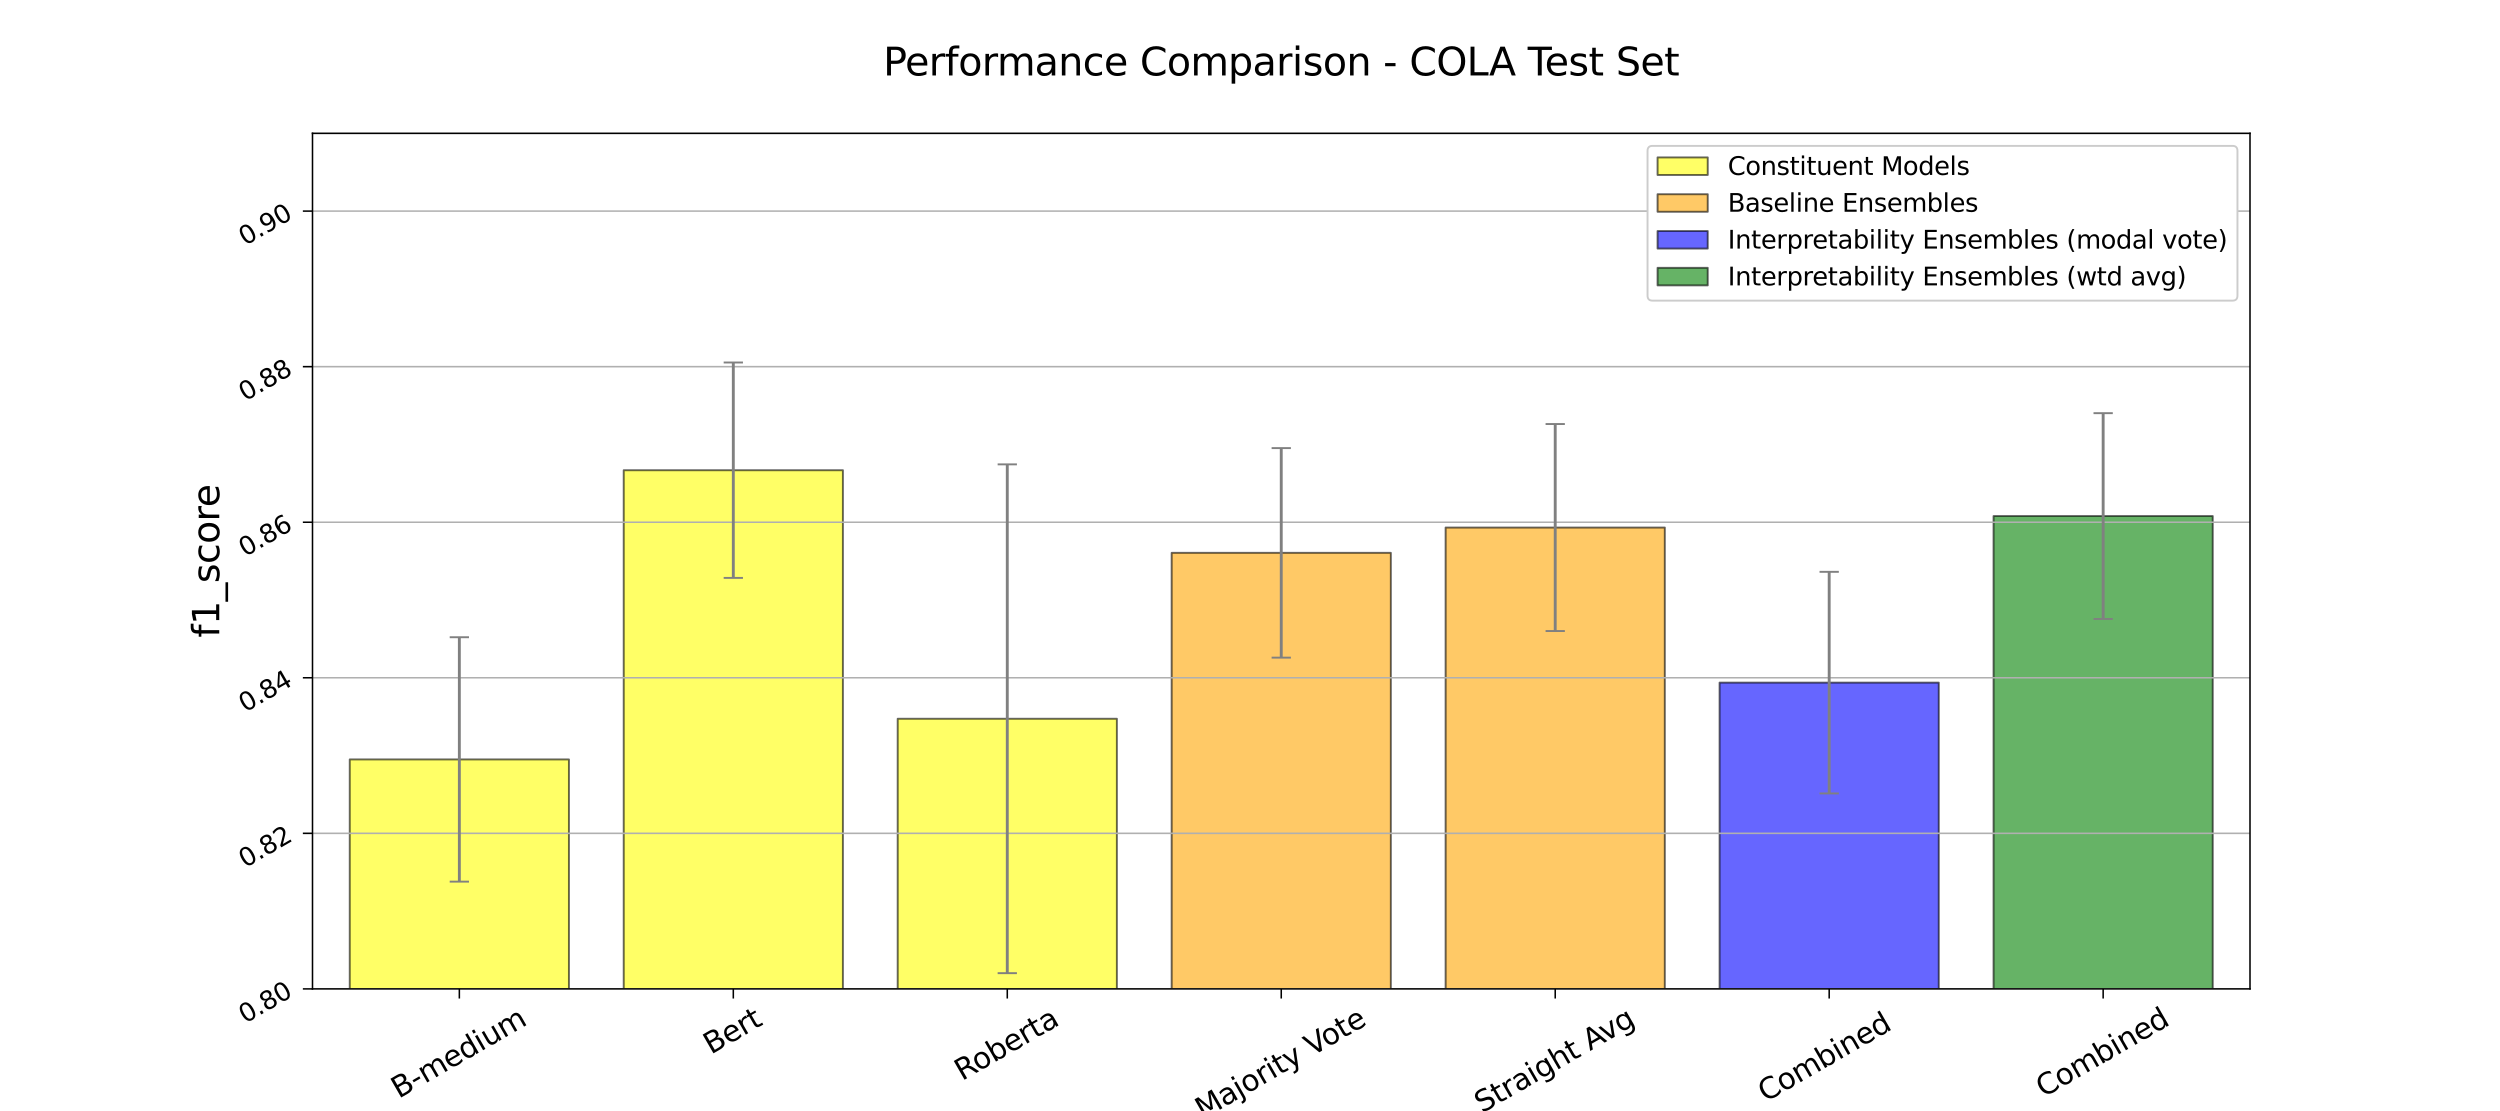 <?xml version="1.0" encoding="utf-8" standalone="no"?>
<!DOCTYPE svg PUBLIC "-//W3C//DTD SVG 1.1//EN"
  "http://www.w3.org/Graphics/SVG/1.1/DTD/svg11.dtd">
<svg xmlns:xlink="http://www.w3.org/1999/xlink" width="1296pt" height="576pt" viewBox="0 0 1296 576" xmlns="http://www.w3.org/2000/svg" version="1.1">
 <defs>
  <style type="text/css">*{stroke-linejoin: round; stroke-linecap: butt}</style>
 </defs>
 <g id="figure_1">
  <g id="patch_1">
   <path d="M 0 576 
L 1296 576 
L 1296 0 
L 0 0 
z
" style="fill: #ffffff"/>
  </g>
  <g id="axes_1">
   <g id="patch_2">
    <path d="M 162 512.64 
L 1166.4 512.64 
L 1166.4 69.12 
L 162 69.12 
z
" style="fill: #ffffff"/>
   </g>
   <g id="patch_3">
    <path d="M 181.315 3738.24 
L 294.935 3738.24 
L 294.935 393.697 
L 181.315 393.697 
z
" clip-path="url(#pea75ac390c)" style="fill: #ffff00; opacity: 0.6; stroke: #000000; stroke-linejoin: miter"/>
   </g>
   <g id="patch_4">
    <path d="M 323.34 3738.24 
L 436.96 3738.24 
L 436.96 243.761 
L 323.34 243.761 
z
" clip-path="url(#pea75ac390c)" style="fill: #ffff00; opacity: 0.6; stroke: #000000; stroke-linejoin: miter"/>
   </g>
   <g id="patch_5">
    <path d="M 465.365 3738.24 
L 578.985 3738.24 
L 578.985 372.611 
L 465.365 372.611 
z
" clip-path="url(#pea75ac390c)" style="fill: #ffff00; opacity: 0.6; stroke: #000000; stroke-linejoin: miter"/>
   </g>
   <g id="patch_6">
    <path d="M 607.39 3738.24 
L 721.01 3738.24 
L 721.01 286.604 
L 607.39 286.604 
z
" clip-path="url(#pea75ac390c)" style="fill: #ffa500; opacity: 0.6; stroke: #000000; stroke-linejoin: miter"/>
   </g>
   <g id="patch_7">
    <path d="M 749.415 3738.24 
L 863.035 3738.24 
L 863.035 273.48 
L 749.415 273.48 
z
" clip-path="url(#pea75ac390c)" style="fill: #ffa500; opacity: 0.6; stroke: #000000; stroke-linejoin: miter"/>
   </g>
   <g id="patch_8">
    <path d="M 891.44 3738.24 
L 1005.06 3738.24 
L 1005.06 353.867 
L 891.44 353.867 
z
" clip-path="url(#pea75ac390c)" style="fill: #0000ff; opacity: 0.6; stroke: #000000; stroke-linejoin: miter"/>
   </g>
   <g id="patch_9">
    <path d="M 1033.465 3738.24 
L 1147.085 3738.24 
L 1147.085 267.527 
L 1033.465 267.527 
z
" clip-path="url(#pea75ac390c)" style="fill: #008000; opacity: 0.6; stroke: #000000; stroke-linejoin: miter"/>
   </g>
   <g id="matplotlib.axis_1">
    <g id="xtick_1">
     <g id="line2d_1">
      <defs>
       <path id="m9ad0fb14d9" d="M 0 0 
L 0 5 
" style="stroke: #000000; stroke-width: 0.8"/>
      </defs>
      <g>
       <use xlink:href="#m9ad0fb14d9" x="238.125" y="512.64" style="stroke: #000000; stroke-width: 0.8"/>
      </g>
     </g>
     <g id="text_1">
      <!-- B-medium -->
      <g transform="translate(206.701 569.686) rotate(-30) scale(0.15 -0.15)">
       <defs>
        <path id="DejaVuSans-42" d="M 1259 2228 
L 1259 519 
L 2272 519 
Q 2781 519 3026 730 
Q 3272 941 3272 1375 
Q 3272 1813 3026 2020 
Q 2781 2228 2272 2228 
L 1259 2228 
z
M 1259 4147 
L 1259 2741 
L 2194 2741 
Q 2656 2741 2882 2914 
Q 3109 3088 3109 3444 
Q 3109 3797 2882 3972 
Q 2656 4147 2194 4147 
L 1259 4147 
z
M 628 4666 
L 2241 4666 
Q 2963 4666 3353 4366 
Q 3744 4066 3744 3513 
Q 3744 3084 3544 2831 
Q 3344 2578 2956 2516 
Q 3422 2416 3680 2098 
Q 3938 1781 3938 1306 
Q 3938 681 3513 340 
Q 3088 0 2303 0 
L 628 0 
L 628 4666 
z
" transform="scale(0.016)"/>
        <path id="DejaVuSans-2d" d="M 313 2009 
L 1997 2009 
L 1997 1497 
L 313 1497 
L 313 2009 
z
" transform="scale(0.016)"/>
        <path id="DejaVuSans-6d" d="M 3328 2828 
Q 3544 3216 3844 3400 
Q 4144 3584 4550 3584 
Q 5097 3584 5394 3201 
Q 5691 2819 5691 2113 
L 5691 0 
L 5113 0 
L 5113 2094 
Q 5113 2597 4934 2840 
Q 4756 3084 4391 3084 
Q 3944 3084 3684 2787 
Q 3425 2491 3425 1978 
L 3425 0 
L 2847 0 
L 2847 2094 
Q 2847 2600 2669 2842 
Q 2491 3084 2119 3084 
Q 1678 3084 1418 2786 
Q 1159 2488 1159 1978 
L 1159 0 
L 581 0 
L 581 3500 
L 1159 3500 
L 1159 2956 
Q 1356 3278 1631 3431 
Q 1906 3584 2284 3584 
Q 2666 3584 2933 3390 
Q 3200 3197 3328 2828 
z
" transform="scale(0.016)"/>
        <path id="DejaVuSans-65" d="M 3597 1894 
L 3597 1613 
L 953 1613 
Q 991 1019 1311 708 
Q 1631 397 2203 397 
Q 2534 397 2845 478 
Q 3156 559 3463 722 
L 3463 178 
Q 3153 47 2828 -22 
Q 2503 -91 2169 -91 
Q 1331 -91 842 396 
Q 353 884 353 1716 
Q 353 2575 817 3079 
Q 1281 3584 2069 3584 
Q 2775 3584 3186 3129 
Q 3597 2675 3597 1894 
z
M 3022 2063 
Q 3016 2534 2758 2815 
Q 2500 3097 2075 3097 
Q 1594 3097 1305 2825 
Q 1016 2553 972 2059 
L 3022 2063 
z
" transform="scale(0.016)"/>
        <path id="DejaVuSans-64" d="M 2906 2969 
L 2906 4863 
L 3481 4863 
L 3481 0 
L 2906 0 
L 2906 525 
Q 2725 213 2448 61 
Q 2172 -91 1784 -91 
Q 1150 -91 751 415 
Q 353 922 353 1747 
Q 353 2572 751 3078 
Q 1150 3584 1784 3584 
Q 2172 3584 2448 3432 
Q 2725 3281 2906 2969 
z
M 947 1747 
Q 947 1113 1208 752 
Q 1469 391 1925 391 
Q 2381 391 2643 752 
Q 2906 1113 2906 1747 
Q 2906 2381 2643 2742 
Q 2381 3103 1925 3103 
Q 1469 3103 1208 2742 
Q 947 2381 947 1747 
z
" transform="scale(0.016)"/>
        <path id="DejaVuSans-69" d="M 603 3500 
L 1178 3500 
L 1178 0 
L 603 0 
L 603 3500 
z
M 603 4863 
L 1178 4863 
L 1178 4134 
L 603 4134 
L 603 4863 
z
" transform="scale(0.016)"/>
        <path id="DejaVuSans-75" d="M 544 1381 
L 544 3500 
L 1119 3500 
L 1119 1403 
Q 1119 906 1312 657 
Q 1506 409 1894 409 
Q 2359 409 2629 706 
Q 2900 1003 2900 1516 
L 2900 3500 
L 3475 3500 
L 3475 0 
L 2900 0 
L 2900 538 
Q 2691 219 2414 64 
Q 2138 -91 1772 -91 
Q 1169 -91 856 284 
Q 544 659 544 1381 
z
M 1991 3584 
L 1991 3584 
z
" transform="scale(0.016)"/>
       </defs>
       <use xlink:href="#DejaVuSans-42"/>
       <use xlink:href="#DejaVuSans-2d" x="68.604"/>
       <use xlink:href="#DejaVuSans-6d" x="104.688"/>
       <use xlink:href="#DejaVuSans-65" x="202.1"/>
       <use xlink:href="#DejaVuSans-64" x="263.623"/>
       <use xlink:href="#DejaVuSans-69" x="327.1"/>
       <use xlink:href="#DejaVuSans-75" x="354.883"/>
       <use xlink:href="#DejaVuSans-6d" x="418.262"/>
      </g>
     </g>
    </g>
    <g id="xtick_2">
     <g id="line2d_2">
      <g>
       <use xlink:href="#m9ad0fb14d9" x="380.15" y="512.64" style="stroke: #000000; stroke-width: 0.8"/>
      </g>
     </g>
     <g id="text_2">
      <!-- Bert -->
      <g transform="translate(368.55 546.795) rotate(-30) scale(0.15 -0.15)">
       <defs>
        <path id="DejaVuSans-72" d="M 2631 2963 
Q 2534 3019 2420 3045 
Q 2306 3072 2169 3072 
Q 1681 3072 1420 2755 
Q 1159 2438 1159 1844 
L 1159 0 
L 581 0 
L 581 3500 
L 1159 3500 
L 1159 2956 
Q 1341 3275 1631 3429 
Q 1922 3584 2338 3584 
Q 2397 3584 2469 3576 
Q 2541 3569 2628 3553 
L 2631 2963 
z
" transform="scale(0.016)"/>
        <path id="DejaVuSans-74" d="M 1172 4494 
L 1172 3500 
L 2356 3500 
L 2356 3053 
L 1172 3053 
L 1172 1153 
Q 1172 725 1289 603 
Q 1406 481 1766 481 
L 2356 481 
L 2356 0 
L 1766 0 
Q 1100 0 847 248 
Q 594 497 594 1153 
L 594 3053 
L 172 3053 
L 172 3500 
L 594 3500 
L 594 4494 
L 1172 4494 
z
" transform="scale(0.016)"/>
       </defs>
       <use xlink:href="#DejaVuSans-42"/>
       <use xlink:href="#DejaVuSans-65" x="68.604"/>
       <use xlink:href="#DejaVuSans-72" x="130.127"/>
       <use xlink:href="#DejaVuSans-74" x="171.24"/>
      </g>
     </g>
    </g>
    <g id="xtick_3">
     <g id="line2d_3">
      <g>
       <use xlink:href="#m9ad0fb14d9" x="522.175" y="512.64" style="stroke: #000000; stroke-width: 0.8"/>
      </g>
     </g>
     <g id="text_3">
      <!-- Roberta -->
      <g transform="translate(498.733 560.469) rotate(-30) scale(0.15 -0.15)">
       <defs>
        <path id="DejaVuSans-52" d="M 2841 2188 
Q 3044 2119 3236 1894 
Q 3428 1669 3622 1275 
L 4263 0 
L 3584 0 
L 2988 1197 
Q 2756 1666 2539 1819 
Q 2322 1972 1947 1972 
L 1259 1972 
L 1259 0 
L 628 0 
L 628 4666 
L 2053 4666 
Q 2853 4666 3247 4331 
Q 3641 3997 3641 3322 
Q 3641 2881 3436 2590 
Q 3231 2300 2841 2188 
z
M 1259 4147 
L 1259 2491 
L 2053 2491 
Q 2509 2491 2742 2702 
Q 2975 2913 2975 3322 
Q 2975 3731 2742 3939 
Q 2509 4147 2053 4147 
L 1259 4147 
z
" transform="scale(0.016)"/>
        <path id="DejaVuSans-6f" d="M 1959 3097 
Q 1497 3097 1228 2736 
Q 959 2375 959 1747 
Q 959 1119 1226 758 
Q 1494 397 1959 397 
Q 2419 397 2687 759 
Q 2956 1122 2956 1747 
Q 2956 2369 2687 2733 
Q 2419 3097 1959 3097 
z
M 1959 3584 
Q 2709 3584 3137 3096 
Q 3566 2609 3566 1747 
Q 3566 888 3137 398 
Q 2709 -91 1959 -91 
Q 1206 -91 779 398 
Q 353 888 353 1747 
Q 353 2609 779 3096 
Q 1206 3584 1959 3584 
z
" transform="scale(0.016)"/>
        <path id="DejaVuSans-62" d="M 3116 1747 
Q 3116 2381 2855 2742 
Q 2594 3103 2138 3103 
Q 1681 3103 1420 2742 
Q 1159 2381 1159 1747 
Q 1159 1113 1420 752 
Q 1681 391 2138 391 
Q 2594 391 2855 752 
Q 3116 1113 3116 1747 
z
M 1159 2969 
Q 1341 3281 1617 3432 
Q 1894 3584 2278 3584 
Q 2916 3584 3314 3078 
Q 3713 2572 3713 1747 
Q 3713 922 3314 415 
Q 2916 -91 2278 -91 
Q 1894 -91 1617 61 
Q 1341 213 1159 525 
L 1159 0 
L 581 0 
L 581 4863 
L 1159 4863 
L 1159 2969 
z
" transform="scale(0.016)"/>
        <path id="DejaVuSans-61" d="M 2194 1759 
Q 1497 1759 1228 1600 
Q 959 1441 959 1056 
Q 959 750 1161 570 
Q 1363 391 1709 391 
Q 2188 391 2477 730 
Q 2766 1069 2766 1631 
L 2766 1759 
L 2194 1759 
z
M 3341 1997 
L 3341 0 
L 2766 0 
L 2766 531 
Q 2569 213 2275 61 
Q 1981 -91 1556 -91 
Q 1019 -91 701 211 
Q 384 513 384 1019 
Q 384 1609 779 1909 
Q 1175 2209 1959 2209 
L 2766 2209 
L 2766 2266 
Q 2766 2663 2505 2880 
Q 2244 3097 1772 3097 
Q 1472 3097 1187 3025 
Q 903 2953 641 2809 
L 641 3341 
Q 956 3463 1253 3523 
Q 1550 3584 1831 3584 
Q 2591 3584 2966 3190 
Q 3341 2797 3341 1997 
z
" transform="scale(0.016)"/>
       </defs>
       <use xlink:href="#DejaVuSans-52"/>
       <use xlink:href="#DejaVuSans-6f" x="64.982"/>
       <use xlink:href="#DejaVuSans-62" x="126.164"/>
       <use xlink:href="#DejaVuSans-65" x="189.641"/>
       <use xlink:href="#DejaVuSans-72" x="251.164"/>
       <use xlink:href="#DejaVuSans-74" x="292.277"/>
       <use xlink:href="#DejaVuSans-61" x="331.486"/>
      </g>
     </g>
    </g>
    <g id="xtick_4">
     <g id="line2d_4">
      <g>
       <use xlink:href="#m9ad0fb14d9" x="664.2" y="512.64" style="stroke: #000000; stroke-width: 0.8"/>
      </g>
     </g>
     <g id="text_4">
      <!-- Majority Vote -->
      <g transform="translate(623.52 580.374) rotate(-30) scale(0.15 -0.15)">
       <defs>
        <path id="DejaVuSans-4d" d="M 628 4666 
L 1569 4666 
L 2759 1491 
L 3956 4666 
L 4897 4666 
L 4897 0 
L 4281 0 
L 4281 4097 
L 3078 897 
L 2444 897 
L 1241 4097 
L 1241 0 
L 628 0 
L 628 4666 
z
" transform="scale(0.016)"/>
        <path id="DejaVuSans-6a" d="M 603 3500 
L 1178 3500 
L 1178 -63 
Q 1178 -731 923 -1031 
Q 669 -1331 103 -1331 
L -116 -1331 
L -116 -844 
L 38 -844 
Q 366 -844 484 -692 
Q 603 -541 603 -63 
L 603 3500 
z
M 603 4863 
L 1178 4863 
L 1178 4134 
L 603 4134 
L 603 4863 
z
" transform="scale(0.016)"/>
        <path id="DejaVuSans-79" d="M 2059 -325 
Q 1816 -950 1584 -1140 
Q 1353 -1331 966 -1331 
L 506 -1331 
L 506 -850 
L 844 -850 
Q 1081 -850 1212 -737 
Q 1344 -625 1503 -206 
L 1606 56 
L 191 3500 
L 800 3500 
L 1894 763 
L 2988 3500 
L 3597 3500 
L 2059 -325 
z
" transform="scale(0.016)"/>
        <path id="DejaVuSans-20" transform="scale(0.016)"/>
        <path id="DejaVuSans-56" d="M 1831 0 
L 50 4666 
L 709 4666 
L 2188 738 
L 3669 4666 
L 4325 4666 
L 2547 0 
L 1831 0 
z
" transform="scale(0.016)"/>
       </defs>
       <use xlink:href="#DejaVuSans-4d"/>
       <use xlink:href="#DejaVuSans-61" x="86.279"/>
       <use xlink:href="#DejaVuSans-6a" x="147.559"/>
       <use xlink:href="#DejaVuSans-6f" x="175.342"/>
       <use xlink:href="#DejaVuSans-72" x="236.523"/>
       <use xlink:href="#DejaVuSans-69" x="277.637"/>
       <use xlink:href="#DejaVuSans-74" x="305.42"/>
       <use xlink:href="#DejaVuSans-79" x="344.629"/>
       <use xlink:href="#DejaVuSans-20" x="403.809"/>
       <use xlink:href="#DejaVuSans-56" x="435.596"/>
       <use xlink:href="#DejaVuSans-6f" x="496.254"/>
       <use xlink:href="#DejaVuSans-74" x="557.436"/>
       <use xlink:href="#DejaVuSans-65" x="596.645"/>
      </g>
     </g>
    </g>
    <g id="xtick_5">
     <g id="line2d_5">
      <g>
       <use xlink:href="#m9ad0fb14d9" x="806.225" y="512.64" style="stroke: #000000; stroke-width: 0.8"/>
      </g>
     </g>
     <g id="text_5">
      <!-- Straight Avg -->
      <g transform="translate(768.29 577.204) rotate(-30) scale(0.15 -0.15)">
       <defs>
        <path id="DejaVuSans-53" d="M 3425 4513 
L 3425 3897 
Q 3066 4069 2747 4153 
Q 2428 4238 2131 4238 
Q 1616 4238 1336 4038 
Q 1056 3838 1056 3469 
Q 1056 3159 1242 3001 
Q 1428 2844 1947 2747 
L 2328 2669 
Q 3034 2534 3370 2195 
Q 3706 1856 3706 1288 
Q 3706 609 3251 259 
Q 2797 -91 1919 -91 
Q 1588 -91 1214 -16 
Q 841 59 441 206 
L 441 856 
Q 825 641 1194 531 
Q 1563 422 1919 422 
Q 2459 422 2753 634 
Q 3047 847 3047 1241 
Q 3047 1584 2836 1778 
Q 2625 1972 2144 2069 
L 1759 2144 
Q 1053 2284 737 2584 
Q 422 2884 422 3419 
Q 422 4038 858 4394 
Q 1294 4750 2059 4750 
Q 2388 4750 2728 4690 
Q 3069 4631 3425 4513 
z
" transform="scale(0.016)"/>
        <path id="DejaVuSans-67" d="M 2906 1791 
Q 2906 2416 2648 2759 
Q 2391 3103 1925 3103 
Q 1463 3103 1205 2759 
Q 947 2416 947 1791 
Q 947 1169 1205 825 
Q 1463 481 1925 481 
Q 2391 481 2648 825 
Q 2906 1169 2906 1791 
z
M 3481 434 
Q 3481 -459 3084 -895 
Q 2688 -1331 1869 -1331 
Q 1566 -1331 1297 -1286 
Q 1028 -1241 775 -1147 
L 775 -588 
Q 1028 -725 1275 -790 
Q 1522 -856 1778 -856 
Q 2344 -856 2625 -561 
Q 2906 -266 2906 331 
L 2906 616 
Q 2728 306 2450 153 
Q 2172 0 1784 0 
Q 1141 0 747 490 
Q 353 981 353 1791 
Q 353 2603 747 3093 
Q 1141 3584 1784 3584 
Q 2172 3584 2450 3431 
Q 2728 3278 2906 2969 
L 2906 3500 
L 3481 3500 
L 3481 434 
z
" transform="scale(0.016)"/>
        <path id="DejaVuSans-68" d="M 3513 2113 
L 3513 0 
L 2938 0 
L 2938 2094 
Q 2938 2591 2744 2837 
Q 2550 3084 2163 3084 
Q 1697 3084 1428 2787 
Q 1159 2491 1159 1978 
L 1159 0 
L 581 0 
L 581 4863 
L 1159 4863 
L 1159 2956 
Q 1366 3272 1645 3428 
Q 1925 3584 2291 3584 
Q 2894 3584 3203 3211 
Q 3513 2838 3513 2113 
z
" transform="scale(0.016)"/>
        <path id="DejaVuSans-41" d="M 2188 4044 
L 1331 1722 
L 3047 1722 
L 2188 4044 
z
M 1831 4666 
L 2547 4666 
L 4325 0 
L 3669 0 
L 3244 1197 
L 1141 1197 
L 716 0 
L 50 0 
L 1831 4666 
z
" transform="scale(0.016)"/>
        <path id="DejaVuSans-76" d="M 191 3500 
L 800 3500 
L 1894 563 
L 2988 3500 
L 3597 3500 
L 2284 0 
L 1503 0 
L 191 3500 
z
" transform="scale(0.016)"/>
       </defs>
       <use xlink:href="#DejaVuSans-53"/>
       <use xlink:href="#DejaVuSans-74" x="63.477"/>
       <use xlink:href="#DejaVuSans-72" x="102.686"/>
       <use xlink:href="#DejaVuSans-61" x="143.799"/>
       <use xlink:href="#DejaVuSans-69" x="205.078"/>
       <use xlink:href="#DejaVuSans-67" x="232.861"/>
       <use xlink:href="#DejaVuSans-68" x="296.338"/>
       <use xlink:href="#DejaVuSans-74" x="359.717"/>
       <use xlink:href="#DejaVuSans-20" x="398.926"/>
       <use xlink:href="#DejaVuSans-41" x="430.713"/>
       <use xlink:href="#DejaVuSans-76" x="493.246"/>
       <use xlink:href="#DejaVuSans-67" x="552.426"/>
      </g>
     </g>
    </g>
    <g id="xtick_6">
     <g id="line2d_6">
      <g>
       <use xlink:href="#m9ad0fb14d9" x="948.25" y="512.64" style="stroke: #000000; stroke-width: 0.8"/>
      </g>
     </g>
     <g id="text_6">
      <!-- Combined  -->
      <g transform="translate(915.254 571.5) rotate(-30) scale(0.15 -0.15)">
       <defs>
        <path id="DejaVuSans-43" d="M 4122 4306 
L 4122 3641 
Q 3803 3938 3442 4084 
Q 3081 4231 2675 4231 
Q 1875 4231 1450 3742 
Q 1025 3253 1025 2328 
Q 1025 1406 1450 917 
Q 1875 428 2675 428 
Q 3081 428 3442 575 
Q 3803 722 4122 1019 
L 4122 359 
Q 3791 134 3420 21 
Q 3050 -91 2638 -91 
Q 1578 -91 968 557 
Q 359 1206 359 2328 
Q 359 3453 968 4101 
Q 1578 4750 2638 4750 
Q 3056 4750 3426 4639 
Q 3797 4528 4122 4306 
z
" transform="scale(0.016)"/>
        <path id="DejaVuSans-6e" d="M 3513 2113 
L 3513 0 
L 2938 0 
L 2938 2094 
Q 2938 2591 2744 2837 
Q 2550 3084 2163 3084 
Q 1697 3084 1428 2787 
Q 1159 2491 1159 1978 
L 1159 0 
L 581 0 
L 581 3500 
L 1159 3500 
L 1159 2956 
Q 1366 3272 1645 3428 
Q 1925 3584 2291 3584 
Q 2894 3584 3203 3211 
Q 3513 2838 3513 2113 
z
" transform="scale(0.016)"/>
       </defs>
       <use xlink:href="#DejaVuSans-43"/>
       <use xlink:href="#DejaVuSans-6f" x="69.824"/>
       <use xlink:href="#DejaVuSans-6d" x="131.006"/>
       <use xlink:href="#DejaVuSans-62" x="228.418"/>
       <use xlink:href="#DejaVuSans-69" x="291.895"/>
       <use xlink:href="#DejaVuSans-6e" x="319.678"/>
       <use xlink:href="#DejaVuSans-65" x="383.057"/>
       <use xlink:href="#DejaVuSans-64" x="444.58"/>
       <use xlink:href="#DejaVuSans-20" x="508.057"/>
      </g>
     </g>
    </g>
    <g id="xtick_7">
     <g id="line2d_7">
      <g>
       <use xlink:href="#m9ad0fb14d9" x="1090.275" y="512.64" style="stroke: #000000; stroke-width: 0.8"/>
      </g>
     </g>
     <g id="text_7">
      <!-- Combined -->
      <g transform="translate(1059.344 569.117) rotate(-30) scale(0.15 -0.15)">
       <use xlink:href="#DejaVuSans-43"/>
       <use xlink:href="#DejaVuSans-6f" x="69.824"/>
       <use xlink:href="#DejaVuSans-6d" x="131.006"/>
       <use xlink:href="#DejaVuSans-62" x="228.418"/>
       <use xlink:href="#DejaVuSans-69" x="291.895"/>
       <use xlink:href="#DejaVuSans-6e" x="319.678"/>
       <use xlink:href="#DejaVuSans-65" x="383.057"/>
       <use xlink:href="#DejaVuSans-64" x="444.58"/>
      </g>
     </g>
    </g>
   </g>
   <g id="matplotlib.axis_2">
    <g id="ytick_1">
     <g id="line2d_8">
      <path d="M 162 512.64 
L 1166.4 512.64 
" clip-path="url(#pea75ac390c)" style="fill: none; stroke: #b0b0b0; stroke-width: 0.8; stroke-linecap: square"/>
     </g>
     <g id="line2d_9">
      <defs>
       <path id="m2d3700a90f" d="M 0 0 
L -5 0 
" style="stroke: #000000; stroke-width: 0.8"/>
      </defs>
      <g>
       <use xlink:href="#m2d3700a90f" x="162" y="512.64" style="stroke: #000000; stroke-width: 0.8"/>
      </g>
     </g>
     <g id="text_8">
      <!-- 0.80 -->
      <g transform="translate(127.081 530.728) rotate(-30) scale(0.13 -0.13)">
       <defs>
        <path id="DejaVuSans-30" d="M 2034 4250 
Q 1547 4250 1301 3770 
Q 1056 3291 1056 2328 
Q 1056 1369 1301 889 
Q 1547 409 2034 409 
Q 2525 409 2770 889 
Q 3016 1369 3016 2328 
Q 3016 3291 2770 3770 
Q 2525 4250 2034 4250 
z
M 2034 4750 
Q 2819 4750 3233 4129 
Q 3647 3509 3647 2328 
Q 3647 1150 3233 529 
Q 2819 -91 2034 -91 
Q 1250 -91 836 529 
Q 422 1150 422 2328 
Q 422 3509 836 4129 
Q 1250 4750 2034 4750 
z
" transform="scale(0.016)"/>
        <path id="DejaVuSans-2e" d="M 684 794 
L 1344 794 
L 1344 0 
L 684 0 
L 684 794 
z
" transform="scale(0.016)"/>
        <path id="DejaVuSans-38" d="M 2034 2216 
Q 1584 2216 1326 1975 
Q 1069 1734 1069 1313 
Q 1069 891 1326 650 
Q 1584 409 2034 409 
Q 2484 409 2743 651 
Q 3003 894 3003 1313 
Q 3003 1734 2745 1975 
Q 2488 2216 2034 2216 
z
M 1403 2484 
Q 997 2584 770 2862 
Q 544 3141 544 3541 
Q 544 4100 942 4425 
Q 1341 4750 2034 4750 
Q 2731 4750 3128 4425 
Q 3525 4100 3525 3541 
Q 3525 3141 3298 2862 
Q 3072 2584 2669 2484 
Q 3125 2378 3379 2068 
Q 3634 1759 3634 1313 
Q 3634 634 3220 271 
Q 2806 -91 2034 -91 
Q 1263 -91 848 271 
Q 434 634 434 1313 
Q 434 1759 690 2068 
Q 947 2378 1403 2484 
z
M 1172 3481 
Q 1172 3119 1398 2916 
Q 1625 2713 2034 2713 
Q 2441 2713 2670 2916 
Q 2900 3119 2900 3481 
Q 2900 3844 2670 4047 
Q 2441 4250 2034 4250 
Q 1625 4250 1398 4047 
Q 1172 3844 1172 3481 
z
" transform="scale(0.016)"/>
       </defs>
       <use xlink:href="#DejaVuSans-30"/>
       <use xlink:href="#DejaVuSans-2e" x="63.623"/>
       <use xlink:href="#DejaVuSans-38" x="95.41"/>
       <use xlink:href="#DejaVuSans-30" x="159.033"/>
      </g>
     </g>
    </g>
    <g id="ytick_2">
     <g id="line2d_10">
      <path d="M 162 432 
L 1166.4 432 
" clip-path="url(#pea75ac390c)" style="fill: none; stroke: #b0b0b0; stroke-width: 0.8; stroke-linecap: square"/>
     </g>
     <g id="line2d_11">
      <g>
       <use xlink:href="#m2d3700a90f" x="162" y="432" style="stroke: #000000; stroke-width: 0.8"/>
      </g>
     </g>
     <g id="text_9">
      <!-- 0.82 -->
      <g transform="translate(127.081 450.088) rotate(-30) scale(0.13 -0.13)">
       <defs>
        <path id="DejaVuSans-32" d="M 1228 531 
L 3431 531 
L 3431 0 
L 469 0 
L 469 531 
Q 828 903 1448 1529 
Q 2069 2156 2228 2338 
Q 2531 2678 2651 2914 
Q 2772 3150 2772 3378 
Q 2772 3750 2511 3984 
Q 2250 4219 1831 4219 
Q 1534 4219 1204 4116 
Q 875 4013 500 3803 
L 500 4441 
Q 881 4594 1212 4672 
Q 1544 4750 1819 4750 
Q 2544 4750 2975 4387 
Q 3406 4025 3406 3419 
Q 3406 3131 3298 2873 
Q 3191 2616 2906 2266 
Q 2828 2175 2409 1742 
Q 1991 1309 1228 531 
z
" transform="scale(0.016)"/>
       </defs>
       <use xlink:href="#DejaVuSans-30"/>
       <use xlink:href="#DejaVuSans-2e" x="63.623"/>
       <use xlink:href="#DejaVuSans-38" x="95.41"/>
       <use xlink:href="#DejaVuSans-32" x="159.033"/>
      </g>
     </g>
    </g>
    <g id="ytick_3">
     <g id="line2d_12">
      <path d="M 162 351.36 
L 1166.4 351.36 
" clip-path="url(#pea75ac390c)" style="fill: none; stroke: #b0b0b0; stroke-width: 0.8; stroke-linecap: square"/>
     </g>
     <g id="line2d_13">
      <g>
       <use xlink:href="#m2d3700a90f" x="162" y="351.36" style="stroke: #000000; stroke-width: 0.8"/>
      </g>
     </g>
     <g id="text_10">
      <!-- 0.84 -->
      <g transform="translate(127.081 369.448) rotate(-30) scale(0.13 -0.13)">
       <defs>
        <path id="DejaVuSans-34" d="M 2419 4116 
L 825 1625 
L 2419 1625 
L 2419 4116 
z
M 2253 4666 
L 3047 4666 
L 3047 1625 
L 3713 1625 
L 3713 1100 
L 3047 1100 
L 3047 0 
L 2419 0 
L 2419 1100 
L 313 1100 
L 313 1709 
L 2253 4666 
z
" transform="scale(0.016)"/>
       </defs>
       <use xlink:href="#DejaVuSans-30"/>
       <use xlink:href="#DejaVuSans-2e" x="63.623"/>
       <use xlink:href="#DejaVuSans-38" x="95.41"/>
       <use xlink:href="#DejaVuSans-34" x="159.033"/>
      </g>
     </g>
    </g>
    <g id="ytick_4">
     <g id="line2d_14">
      <path d="M 162 270.72 
L 1166.4 270.72 
" clip-path="url(#pea75ac390c)" style="fill: none; stroke: #b0b0b0; stroke-width: 0.8; stroke-linecap: square"/>
     </g>
     <g id="line2d_15">
      <g>
       <use xlink:href="#m2d3700a90f" x="162" y="270.72" style="stroke: #000000; stroke-width: 0.8"/>
      </g>
     </g>
     <g id="text_11">
      <!-- 0.86 -->
      <g transform="translate(127.081 288.808) rotate(-30) scale(0.13 -0.13)">
       <defs>
        <path id="DejaVuSans-36" d="M 2113 2584 
Q 1688 2584 1439 2293 
Q 1191 2003 1191 1497 
Q 1191 994 1439 701 
Q 1688 409 2113 409 
Q 2538 409 2786 701 
Q 3034 994 3034 1497 
Q 3034 2003 2786 2293 
Q 2538 2584 2113 2584 
z
M 3366 4563 
L 3366 3988 
Q 3128 4100 2886 4159 
Q 2644 4219 2406 4219 
Q 1781 4219 1451 3797 
Q 1122 3375 1075 2522 
Q 1259 2794 1537 2939 
Q 1816 3084 2150 3084 
Q 2853 3084 3261 2657 
Q 3669 2231 3669 1497 
Q 3669 778 3244 343 
Q 2819 -91 2113 -91 
Q 1303 -91 875 529 
Q 447 1150 447 2328 
Q 447 3434 972 4092 
Q 1497 4750 2381 4750 
Q 2619 4750 2861 4703 
Q 3103 4656 3366 4563 
z
" transform="scale(0.016)"/>
       </defs>
       <use xlink:href="#DejaVuSans-30"/>
       <use xlink:href="#DejaVuSans-2e" x="63.623"/>
       <use xlink:href="#DejaVuSans-38" x="95.41"/>
       <use xlink:href="#DejaVuSans-36" x="159.033"/>
      </g>
     </g>
    </g>
    <g id="ytick_5">
     <g id="line2d_16">
      <path d="M 162 190.08 
L 1166.4 190.08 
" clip-path="url(#pea75ac390c)" style="fill: none; stroke: #b0b0b0; stroke-width: 0.8; stroke-linecap: square"/>
     </g>
     <g id="line2d_17">
      <g>
       <use xlink:href="#m2d3700a90f" x="162" y="190.08" style="stroke: #000000; stroke-width: 0.8"/>
      </g>
     </g>
     <g id="text_12">
      <!-- 0.88 -->
      <g transform="translate(127.081 208.168) rotate(-30) scale(0.13 -0.13)">
       <use xlink:href="#DejaVuSans-30"/>
       <use xlink:href="#DejaVuSans-2e" x="63.623"/>
       <use xlink:href="#DejaVuSans-38" x="95.41"/>
       <use xlink:href="#DejaVuSans-38" x="159.033"/>
      </g>
     </g>
    </g>
    <g id="ytick_6">
     <g id="line2d_18">
      <path d="M 162 109.44 
L 1166.4 109.44 
" clip-path="url(#pea75ac390c)" style="fill: none; stroke: #b0b0b0; stroke-width: 0.8; stroke-linecap: square"/>
     </g>
     <g id="line2d_19">
      <g>
       <use xlink:href="#m2d3700a90f" x="162" y="109.44" style="stroke: #000000; stroke-width: 0.8"/>
      </g>
     </g>
     <g id="text_13">
      <!-- 0.90 -->
      <g transform="translate(127.081 127.528) rotate(-30) scale(0.13 -0.13)">
       <defs>
        <path id="DejaVuSans-39" d="M 703 97 
L 703 672 
Q 941 559 1184 500 
Q 1428 441 1663 441 
Q 2288 441 2617 861 
Q 2947 1281 2994 2138 
Q 2813 1869 2534 1725 
Q 2256 1581 1919 1581 
Q 1219 1581 811 2004 
Q 403 2428 403 3163 
Q 403 3881 828 4315 
Q 1253 4750 1959 4750 
Q 2769 4750 3195 4129 
Q 3622 3509 3622 2328 
Q 3622 1225 3098 567 
Q 2575 -91 1691 -91 
Q 1453 -91 1209 -44 
Q 966 3 703 97 
z
M 1959 2075 
Q 2384 2075 2632 2365 
Q 2881 2656 2881 3163 
Q 2881 3666 2632 3958 
Q 2384 4250 1959 4250 
Q 1534 4250 1286 3958 
Q 1038 3666 1038 3163 
Q 1038 2656 1286 2365 
Q 1534 2075 1959 2075 
z
" transform="scale(0.016)"/>
       </defs>
       <use xlink:href="#DejaVuSans-30"/>
       <use xlink:href="#DejaVuSans-2e" x="63.623"/>
       <use xlink:href="#DejaVuSans-39" x="95.41"/>
       <use xlink:href="#DejaVuSans-30" x="159.033"/>
      </g>
     </g>
    </g>
    <g id="text_14">
     <!-- f1_score -->
     <g transform="translate(113.662 330.541) rotate(-90) scale(0.19 -0.19)">
      <defs>
       <path id="DejaVuSans-66" d="M 2375 4863 
L 2375 4384 
L 1825 4384 
Q 1516 4384 1395 4259 
Q 1275 4134 1275 3809 
L 1275 3500 
L 2222 3500 
L 2222 3053 
L 1275 3053 
L 1275 0 
L 697 0 
L 697 3053 
L 147 3053 
L 147 3500 
L 697 3500 
L 697 3744 
Q 697 4328 969 4595 
Q 1241 4863 1831 4863 
L 2375 4863 
z
" transform="scale(0.016)"/>
       <path id="DejaVuSans-31" d="M 794 531 
L 1825 531 
L 1825 4091 
L 703 3866 
L 703 4441 
L 1819 4666 
L 2450 4666 
L 2450 531 
L 3481 531 
L 3481 0 
L 794 0 
L 794 531 
z
" transform="scale(0.016)"/>
       <path id="DejaVuSans-5f" d="M 3263 -1063 
L 3263 -1509 
L -63 -1509 
L -63 -1063 
L 3263 -1063 
z
" transform="scale(0.016)"/>
       <path id="DejaVuSans-73" d="M 2834 3397 
L 2834 2853 
Q 2591 2978 2328 3040 
Q 2066 3103 1784 3103 
Q 1356 3103 1142 2972 
Q 928 2841 928 2578 
Q 928 2378 1081 2264 
Q 1234 2150 1697 2047 
L 1894 2003 
Q 2506 1872 2764 1633 
Q 3022 1394 3022 966 
Q 3022 478 2636 193 
Q 2250 -91 1575 -91 
Q 1294 -91 989 -36 
Q 684 19 347 128 
L 347 722 
Q 666 556 975 473 
Q 1284 391 1588 391 
Q 1994 391 2212 530 
Q 2431 669 2431 922 
Q 2431 1156 2273 1281 
Q 2116 1406 1581 1522 
L 1381 1569 
Q 847 1681 609 1914 
Q 372 2147 372 2553 
Q 372 3047 722 3315 
Q 1072 3584 1716 3584 
Q 2034 3584 2315 3537 
Q 2597 3491 2834 3397 
z
" transform="scale(0.016)"/>
       <path id="DejaVuSans-63" d="M 3122 3366 
L 3122 2828 
Q 2878 2963 2633 3030 
Q 2388 3097 2138 3097 
Q 1578 3097 1268 2742 
Q 959 2388 959 1747 
Q 959 1106 1268 751 
Q 1578 397 2138 397 
Q 2388 397 2633 464 
Q 2878 531 3122 666 
L 3122 134 
Q 2881 22 2623 -34 
Q 2366 -91 2075 -91 
Q 1284 -91 818 406 
Q 353 903 353 1747 
Q 353 2603 823 3093 
Q 1294 3584 2113 3584 
Q 2378 3584 2631 3529 
Q 2884 3475 3122 3366 
z
" transform="scale(0.016)"/>
      </defs>
      <use xlink:href="#DejaVuSans-66"/>
      <use xlink:href="#DejaVuSans-31" x="35.205"/>
      <use xlink:href="#DejaVuSans-5f" x="98.828"/>
      <use xlink:href="#DejaVuSans-73" x="148.828"/>
      <use xlink:href="#DejaVuSans-63" x="200.928"/>
      <use xlink:href="#DejaVuSans-6f" x="255.908"/>
      <use xlink:href="#DejaVuSans-72" x="317.09"/>
      <use xlink:href="#DejaVuSans-65" x="355.953"/>
     </g>
    </g>
   </g>
   <g id="LineCollection_1">
    <path d="M 238.125 457.054 
L 238.125 330.34 
" clip-path="url(#pea75ac390c)" style="fill: none; stroke: #808080; stroke-width: 1.5"/>
    <path d="M 380.15 299.598 
L 380.15 187.924 
" clip-path="url(#pea75ac390c)" style="fill: none; stroke: #808080; stroke-width: 1.5"/>
    <path d="M 522.175 504.493 
L 522.175 240.73 
" clip-path="url(#pea75ac390c)" style="fill: none; stroke: #808080; stroke-width: 1.5"/>
    <path d="M 664.2 340.915 
L 664.2 232.293 
" clip-path="url(#pea75ac390c)" style="fill: none; stroke: #808080; stroke-width: 1.5"/>
    <path d="M 806.225 327.141 
L 806.225 219.818 
" clip-path="url(#pea75ac390c)" style="fill: none; stroke: #808080; stroke-width: 1.5"/>
    <path d="M 948.25 411.31 
L 948.25 296.423 
" clip-path="url(#pea75ac390c)" style="fill: none; stroke: #808080; stroke-width: 1.5"/>
    <path d="M 1090.275 320.864 
L 1090.275 214.191 
" clip-path="url(#pea75ac390c)" style="fill: none; stroke: #808080; stroke-width: 1.5"/>
   </g>
   <g id="line2d_20">
    <defs>
     <path id="mfec38ecad1" d="M 5 0 
L -5 -0 
" style="stroke: #808080"/>
    </defs>
    <g clip-path="url(#pea75ac390c)">
     <use xlink:href="#mfec38ecad1" x="238.125" y="457.054" style="fill: #808080; stroke: #808080"/>
     <use xlink:href="#mfec38ecad1" x="380.15" y="299.598" style="fill: #808080; stroke: #808080"/>
     <use xlink:href="#mfec38ecad1" x="522.175" y="504.493" style="fill: #808080; stroke: #808080"/>
     <use xlink:href="#mfec38ecad1" x="664.2" y="340.915" style="fill: #808080; stroke: #808080"/>
     <use xlink:href="#mfec38ecad1" x="806.225" y="327.141" style="fill: #808080; stroke: #808080"/>
     <use xlink:href="#mfec38ecad1" x="948.25" y="411.31" style="fill: #808080; stroke: #808080"/>
     <use xlink:href="#mfec38ecad1" x="1090.275" y="320.864" style="fill: #808080; stroke: #808080"/>
    </g>
   </g>
   <g id="line2d_21">
    <g clip-path="url(#pea75ac390c)">
     <use xlink:href="#mfec38ecad1" x="238.125" y="330.34" style="fill: #808080; stroke: #808080"/>
     <use xlink:href="#mfec38ecad1" x="380.15" y="187.924" style="fill: #808080; stroke: #808080"/>
     <use xlink:href="#mfec38ecad1" x="522.175" y="240.73" style="fill: #808080; stroke: #808080"/>
     <use xlink:href="#mfec38ecad1" x="664.2" y="232.293" style="fill: #808080; stroke: #808080"/>
     <use xlink:href="#mfec38ecad1" x="806.225" y="219.818" style="fill: #808080; stroke: #808080"/>
     <use xlink:href="#mfec38ecad1" x="948.25" y="296.423" style="fill: #808080; stroke: #808080"/>
     <use xlink:href="#mfec38ecad1" x="1090.275" y="214.191" style="fill: #808080; stroke: #808080"/>
    </g>
   </g>
   <g id="patch_10">
    <path d="M 162 512.64 
L 162 69.12 
" style="fill: none; stroke: #000000; stroke-width: 0.8; stroke-linejoin: miter; stroke-linecap: square"/>
   </g>
   <g id="patch_11">
    <path d="M 1166.4 512.64 
L 1166.4 69.12 
" style="fill: none; stroke: #000000; stroke-width: 0.8; stroke-linejoin: miter; stroke-linecap: square"/>
   </g>
   <g id="patch_12">
    <path d="M 162 512.64 
L 1166.4 512.64 
" style="fill: none; stroke: #000000; stroke-width: 0.8; stroke-linejoin: miter; stroke-linecap: square"/>
   </g>
   <g id="patch_13">
    <path d="M 162 69.12 
L 1166.4 69.12 
" style="fill: none; stroke: #000000; stroke-width: 0.8; stroke-linejoin: miter; stroke-linecap: square"/>
   </g>
   <g id="text_15">
    <!-- Performance Comparison - COLA Test Set -->
    <g transform="translate(457.859 39.12) scale(0.2 -0.2)">
     <defs>
      <path id="DejaVuSans-50" d="M 1259 4147 
L 1259 2394 
L 2053 2394 
Q 2494 2394 2734 2622 
Q 2975 2850 2975 3272 
Q 2975 3691 2734 3919 
Q 2494 4147 2053 4147 
L 1259 4147 
z
M 628 4666 
L 2053 4666 
Q 2838 4666 3239 4311 
Q 3641 3956 3641 3272 
Q 3641 2581 3239 2228 
Q 2838 1875 2053 1875 
L 1259 1875 
L 1259 0 
L 628 0 
L 628 4666 
z
" transform="scale(0.016)"/>
      <path id="DejaVuSans-70" d="M 1159 525 
L 1159 -1331 
L 581 -1331 
L 581 3500 
L 1159 3500 
L 1159 2969 
Q 1341 3281 1617 3432 
Q 1894 3584 2278 3584 
Q 2916 3584 3314 3078 
Q 3713 2572 3713 1747 
Q 3713 922 3314 415 
Q 2916 -91 2278 -91 
Q 1894 -91 1617 61 
Q 1341 213 1159 525 
z
M 3116 1747 
Q 3116 2381 2855 2742 
Q 2594 3103 2138 3103 
Q 1681 3103 1420 2742 
Q 1159 2381 1159 1747 
Q 1159 1113 1420 752 
Q 1681 391 2138 391 
Q 2594 391 2855 752 
Q 3116 1113 3116 1747 
z
" transform="scale(0.016)"/>
      <path id="DejaVuSans-4f" d="M 2522 4238 
Q 1834 4238 1429 3725 
Q 1025 3213 1025 2328 
Q 1025 1447 1429 934 
Q 1834 422 2522 422 
Q 3209 422 3611 934 
Q 4013 1447 4013 2328 
Q 4013 3213 3611 3725 
Q 3209 4238 2522 4238 
z
M 2522 4750 
Q 3503 4750 4090 4092 
Q 4678 3434 4678 2328 
Q 4678 1225 4090 567 
Q 3503 -91 2522 -91 
Q 1538 -91 948 565 
Q 359 1222 359 2328 
Q 359 3434 948 4092 
Q 1538 4750 2522 4750 
z
" transform="scale(0.016)"/>
      <path id="DejaVuSans-4c" d="M 628 4666 
L 1259 4666 
L 1259 531 
L 3531 531 
L 3531 0 
L 628 0 
L 628 4666 
z
" transform="scale(0.016)"/>
      <path id="DejaVuSans-54" d="M -19 4666 
L 3928 4666 
L 3928 4134 
L 2272 4134 
L 2272 0 
L 1638 0 
L 1638 4134 
L -19 4134 
L -19 4666 
z
" transform="scale(0.016)"/>
     </defs>
     <use xlink:href="#DejaVuSans-50"/>
     <use xlink:href="#DejaVuSans-65" x="56.678"/>
     <use xlink:href="#DejaVuSans-72" x="118.201"/>
     <use xlink:href="#DejaVuSans-66" x="159.314"/>
     <use xlink:href="#DejaVuSans-6f" x="194.52"/>
     <use xlink:href="#DejaVuSans-72" x="255.701"/>
     <use xlink:href="#DejaVuSans-6d" x="295.064"/>
     <use xlink:href="#DejaVuSans-61" x="392.477"/>
     <use xlink:href="#DejaVuSans-6e" x="453.756"/>
     <use xlink:href="#DejaVuSans-63" x="517.135"/>
     <use xlink:href="#DejaVuSans-65" x="572.115"/>
     <use xlink:href="#DejaVuSans-20" x="633.639"/>
     <use xlink:href="#DejaVuSans-43" x="665.426"/>
     <use xlink:href="#DejaVuSans-6f" x="735.25"/>
     <use xlink:href="#DejaVuSans-6d" x="796.432"/>
     <use xlink:href="#DejaVuSans-70" x="893.844"/>
     <use xlink:href="#DejaVuSans-61" x="957.32"/>
     <use xlink:href="#DejaVuSans-72" x="1018.6"/>
     <use xlink:href="#DejaVuSans-69" x="1059.713"/>
     <use xlink:href="#DejaVuSans-73" x="1087.496"/>
     <use xlink:href="#DejaVuSans-6f" x="1139.596"/>
     <use xlink:href="#DejaVuSans-6e" x="1200.777"/>
     <use xlink:href="#DejaVuSans-20" x="1264.156"/>
     <use xlink:href="#DejaVuSans-2d" x="1295.943"/>
     <use xlink:href="#DejaVuSans-20" x="1332.027"/>
     <use xlink:href="#DejaVuSans-43" x="1363.814"/>
     <use xlink:href="#DejaVuSans-4f" x="1433.639"/>
     <use xlink:href="#DejaVuSans-4c" x="1512.35"/>
     <use xlink:href="#DejaVuSans-41" x="1570.312"/>
     <use xlink:href="#DejaVuSans-20" x="1638.721"/>
     <use xlink:href="#DejaVuSans-54" x="1670.508"/>
     <use xlink:href="#DejaVuSans-65" x="1714.592"/>
     <use xlink:href="#DejaVuSans-73" x="1776.115"/>
     <use xlink:href="#DejaVuSans-74" x="1828.215"/>
     <use xlink:href="#DejaVuSans-20" x="1867.424"/>
     <use xlink:href="#DejaVuSans-53" x="1899.211"/>
     <use xlink:href="#DejaVuSans-65" x="1962.688"/>
     <use xlink:href="#DejaVuSans-74" x="2024.211"/>
    </g>
   </g>
   <g id="legend_1">
    <g id="patch_14">
     <path d="M 856.687 155.846 
L 1157.3 155.846 
Q 1159.9 155.846 1159.9 153.246 
L 1159.9 78.22 
Q 1159.9 75.62 1157.3 75.62 
L 856.687 75.62 
Q 854.087 75.62 854.087 78.22 
L 854.087 153.246 
Q 854.087 155.846 856.687 155.846 
z
" style="fill: #ffffff; stroke: #cccccc; stroke-linejoin: miter"/>
    </g>
    <g id="patch_15">
     <path d="M 859.287 90.698 
L 885.287 90.698 
L 885.287 81.598 
L 859.287 81.598 
z
" style="fill: #ffff00; opacity: 0.6; stroke: #000000; stroke-linejoin: miter"/>
    </g>
    <g id="text_16">
     <!-- Constituent Models -->
     <g transform="translate(895.687 90.698) scale(0.13 -0.13)">
      <defs>
       <path id="DejaVuSans-6c" d="M 603 4863 
L 1178 4863 
L 1178 0 
L 603 0 
L 603 4863 
z
" transform="scale(0.016)"/>
      </defs>
      <use xlink:href="#DejaVuSans-43"/>
      <use xlink:href="#DejaVuSans-6f" x="69.824"/>
      <use xlink:href="#DejaVuSans-6e" x="131.006"/>
      <use xlink:href="#DejaVuSans-73" x="194.385"/>
      <use xlink:href="#DejaVuSans-74" x="246.484"/>
      <use xlink:href="#DejaVuSans-69" x="285.693"/>
      <use xlink:href="#DejaVuSans-74" x="313.477"/>
      <use xlink:href="#DejaVuSans-75" x="352.686"/>
      <use xlink:href="#DejaVuSans-65" x="416.064"/>
      <use xlink:href="#DejaVuSans-6e" x="477.588"/>
      <use xlink:href="#DejaVuSans-74" x="540.967"/>
      <use xlink:href="#DejaVuSans-20" x="580.176"/>
      <use xlink:href="#DejaVuSans-4d" x="611.963"/>
      <use xlink:href="#DejaVuSans-6f" x="698.242"/>
      <use xlink:href="#DejaVuSans-64" x="759.424"/>
      <use xlink:href="#DejaVuSans-65" x="822.9"/>
      <use xlink:href="#DejaVuSans-6c" x="884.424"/>
      <use xlink:href="#DejaVuSans-73" x="912.207"/>
     </g>
    </g>
    <g id="patch_16">
     <path d="M 859.287 109.78 
L 885.287 109.78 
L 885.287 100.68 
L 859.287 100.68 
z
" style="fill: #ffa500; opacity: 0.6; stroke: #000000; stroke-linejoin: miter"/>
    </g>
    <g id="text_17">
     <!-- Baseline Ensembles -->
     <g transform="translate(895.687 109.78) scale(0.13 -0.13)">
      <defs>
       <path id="DejaVuSans-45" d="M 628 4666 
L 3578 4666 
L 3578 4134 
L 1259 4134 
L 1259 2753 
L 3481 2753 
L 3481 2222 
L 1259 2222 
L 1259 531 
L 3634 531 
L 3634 0 
L 628 0 
L 628 4666 
z
" transform="scale(0.016)"/>
      </defs>
      <use xlink:href="#DejaVuSans-42"/>
      <use xlink:href="#DejaVuSans-61" x="68.604"/>
      <use xlink:href="#DejaVuSans-73" x="129.883"/>
      <use xlink:href="#DejaVuSans-65" x="181.982"/>
      <use xlink:href="#DejaVuSans-6c" x="243.506"/>
      <use xlink:href="#DejaVuSans-69" x="271.289"/>
      <use xlink:href="#DejaVuSans-6e" x="299.072"/>
      <use xlink:href="#DejaVuSans-65" x="362.451"/>
      <use xlink:href="#DejaVuSans-20" x="423.975"/>
      <use xlink:href="#DejaVuSans-45" x="455.762"/>
      <use xlink:href="#DejaVuSans-6e" x="518.945"/>
      <use xlink:href="#DejaVuSans-73" x="582.324"/>
      <use xlink:href="#DejaVuSans-65" x="634.424"/>
      <use xlink:href="#DejaVuSans-6d" x="695.947"/>
      <use xlink:href="#DejaVuSans-62" x="793.359"/>
      <use xlink:href="#DejaVuSans-6c" x="856.836"/>
      <use xlink:href="#DejaVuSans-65" x="884.619"/>
      <use xlink:href="#DejaVuSans-73" x="946.143"/>
     </g>
    </g>
    <g id="patch_17">
     <path d="M 859.287 128.861 
L 885.287 128.861 
L 885.287 119.761 
L 859.287 119.761 
z
" style="fill: #0000ff; opacity: 0.6; stroke: #000000; stroke-linejoin: miter"/>
    </g>
    <g id="text_18">
     <!-- Interpretability Ensembles (modal vote) -->
     <g transform="translate(895.687 128.861) scale(0.13 -0.13)">
      <defs>
       <path id="DejaVuSans-49" d="M 628 4666 
L 1259 4666 
L 1259 0 
L 628 0 
L 628 4666 
z
" transform="scale(0.016)"/>
       <path id="DejaVuSans-28" d="M 1984 4856 
Q 1566 4138 1362 3434 
Q 1159 2731 1159 2009 
Q 1159 1288 1364 580 
Q 1569 -128 1984 -844 
L 1484 -844 
Q 1016 -109 783 600 
Q 550 1309 550 2009 
Q 550 2706 781 3412 
Q 1013 4119 1484 4856 
L 1984 4856 
z
" transform="scale(0.016)"/>
       <path id="DejaVuSans-29" d="M 513 4856 
L 1013 4856 
Q 1481 4119 1714 3412 
Q 1947 2706 1947 2009 
Q 1947 1309 1714 600 
Q 1481 -109 1013 -844 
L 513 -844 
Q 928 -128 1133 580 
Q 1338 1288 1338 2009 
Q 1338 2731 1133 3434 
Q 928 4138 513 4856 
z
" transform="scale(0.016)"/>
      </defs>
      <use xlink:href="#DejaVuSans-49"/>
      <use xlink:href="#DejaVuSans-6e" x="29.492"/>
      <use xlink:href="#DejaVuSans-74" x="92.871"/>
      <use xlink:href="#DejaVuSans-65" x="132.08"/>
      <use xlink:href="#DejaVuSans-72" x="193.604"/>
      <use xlink:href="#DejaVuSans-70" x="234.717"/>
      <use xlink:href="#DejaVuSans-72" x="298.193"/>
      <use xlink:href="#DejaVuSans-65" x="337.057"/>
      <use xlink:href="#DejaVuSans-74" x="398.58"/>
      <use xlink:href="#DejaVuSans-61" x="437.789"/>
      <use xlink:href="#DejaVuSans-62" x="499.068"/>
      <use xlink:href="#DejaVuSans-69" x="562.545"/>
      <use xlink:href="#DejaVuSans-6c" x="590.328"/>
      <use xlink:href="#DejaVuSans-69" x="618.111"/>
      <use xlink:href="#DejaVuSans-74" x="645.895"/>
      <use xlink:href="#DejaVuSans-79" x="685.104"/>
      <use xlink:href="#DejaVuSans-20" x="744.283"/>
      <use xlink:href="#DejaVuSans-45" x="776.07"/>
      <use xlink:href="#DejaVuSans-6e" x="839.254"/>
      <use xlink:href="#DejaVuSans-73" x="902.633"/>
      <use xlink:href="#DejaVuSans-65" x="954.732"/>
      <use xlink:href="#DejaVuSans-6d" x="1016.256"/>
      <use xlink:href="#DejaVuSans-62" x="1113.668"/>
      <use xlink:href="#DejaVuSans-6c" x="1177.145"/>
      <use xlink:href="#DejaVuSans-65" x="1204.928"/>
      <use xlink:href="#DejaVuSans-73" x="1266.451"/>
      <use xlink:href="#DejaVuSans-20" x="1318.551"/>
      <use xlink:href="#DejaVuSans-28" x="1350.338"/>
      <use xlink:href="#DejaVuSans-6d" x="1389.352"/>
      <use xlink:href="#DejaVuSans-6f" x="1486.764"/>
      <use xlink:href="#DejaVuSans-64" x="1547.945"/>
      <use xlink:href="#DejaVuSans-61" x="1611.422"/>
      <use xlink:href="#DejaVuSans-6c" x="1672.701"/>
      <use xlink:href="#DejaVuSans-20" x="1700.484"/>
      <use xlink:href="#DejaVuSans-76" x="1732.271"/>
      <use xlink:href="#DejaVuSans-6f" x="1791.451"/>
      <use xlink:href="#DejaVuSans-74" x="1852.633"/>
      <use xlink:href="#DejaVuSans-65" x="1891.842"/>
      <use xlink:href="#DejaVuSans-29" x="1953.365"/>
     </g>
    </g>
    <g id="patch_18">
     <path d="M 859.287 147.943 
L 885.287 147.943 
L 885.287 138.843 
L 859.287 138.843 
z
" style="fill: #008000; opacity: 0.6; stroke: #000000; stroke-linejoin: miter"/>
    </g>
    <g id="text_19">
     <!-- Interpretability Ensembles (wtd avg) -->
     <g transform="translate(895.687 147.943) scale(0.13 -0.13)">
      <defs>
       <path id="DejaVuSans-77" d="M 269 3500 
L 844 3500 
L 1563 769 
L 2278 3500 
L 2956 3500 
L 3675 769 
L 4391 3500 
L 4966 3500 
L 4050 0 
L 3372 0 
L 2619 2869 
L 1863 0 
L 1184 0 
L 269 3500 
z
" transform="scale(0.016)"/>
      </defs>
      <use xlink:href="#DejaVuSans-49"/>
      <use xlink:href="#DejaVuSans-6e" x="29.492"/>
      <use xlink:href="#DejaVuSans-74" x="92.871"/>
      <use xlink:href="#DejaVuSans-65" x="132.08"/>
      <use xlink:href="#DejaVuSans-72" x="193.604"/>
      <use xlink:href="#DejaVuSans-70" x="234.717"/>
      <use xlink:href="#DejaVuSans-72" x="298.193"/>
      <use xlink:href="#DejaVuSans-65" x="337.057"/>
      <use xlink:href="#DejaVuSans-74" x="398.58"/>
      <use xlink:href="#DejaVuSans-61" x="437.789"/>
      <use xlink:href="#DejaVuSans-62" x="499.068"/>
      <use xlink:href="#DejaVuSans-69" x="562.545"/>
      <use xlink:href="#DejaVuSans-6c" x="590.328"/>
      <use xlink:href="#DejaVuSans-69" x="618.111"/>
      <use xlink:href="#DejaVuSans-74" x="645.895"/>
      <use xlink:href="#DejaVuSans-79" x="685.104"/>
      <use xlink:href="#DejaVuSans-20" x="744.283"/>
      <use xlink:href="#DejaVuSans-45" x="776.07"/>
      <use xlink:href="#DejaVuSans-6e" x="839.254"/>
      <use xlink:href="#DejaVuSans-73" x="902.633"/>
      <use xlink:href="#DejaVuSans-65" x="954.732"/>
      <use xlink:href="#DejaVuSans-6d" x="1016.256"/>
      <use xlink:href="#DejaVuSans-62" x="1113.668"/>
      <use xlink:href="#DejaVuSans-6c" x="1177.145"/>
      <use xlink:href="#DejaVuSans-65" x="1204.928"/>
      <use xlink:href="#DejaVuSans-73" x="1266.451"/>
      <use xlink:href="#DejaVuSans-20" x="1318.551"/>
      <use xlink:href="#DejaVuSans-28" x="1350.338"/>
      <use xlink:href="#DejaVuSans-77" x="1389.352"/>
      <use xlink:href="#DejaVuSans-74" x="1471.139"/>
      <use xlink:href="#DejaVuSans-64" x="1510.348"/>
      <use xlink:href="#DejaVuSans-20" x="1573.824"/>
      <use xlink:href="#DejaVuSans-61" x="1605.611"/>
      <use xlink:href="#DejaVuSans-76" x="1666.891"/>
      <use xlink:href="#DejaVuSans-67" x="1726.07"/>
      <use xlink:href="#DejaVuSans-29" x="1789.547"/>
     </g>
    </g>
   </g>
  </g>
 </g>
 <defs>
  <clipPath id="pea75ac390c">
   <rect x="162" y="69.12" width="1004.4" height="443.52"/>
  </clipPath>
 </defs>
</svg>

